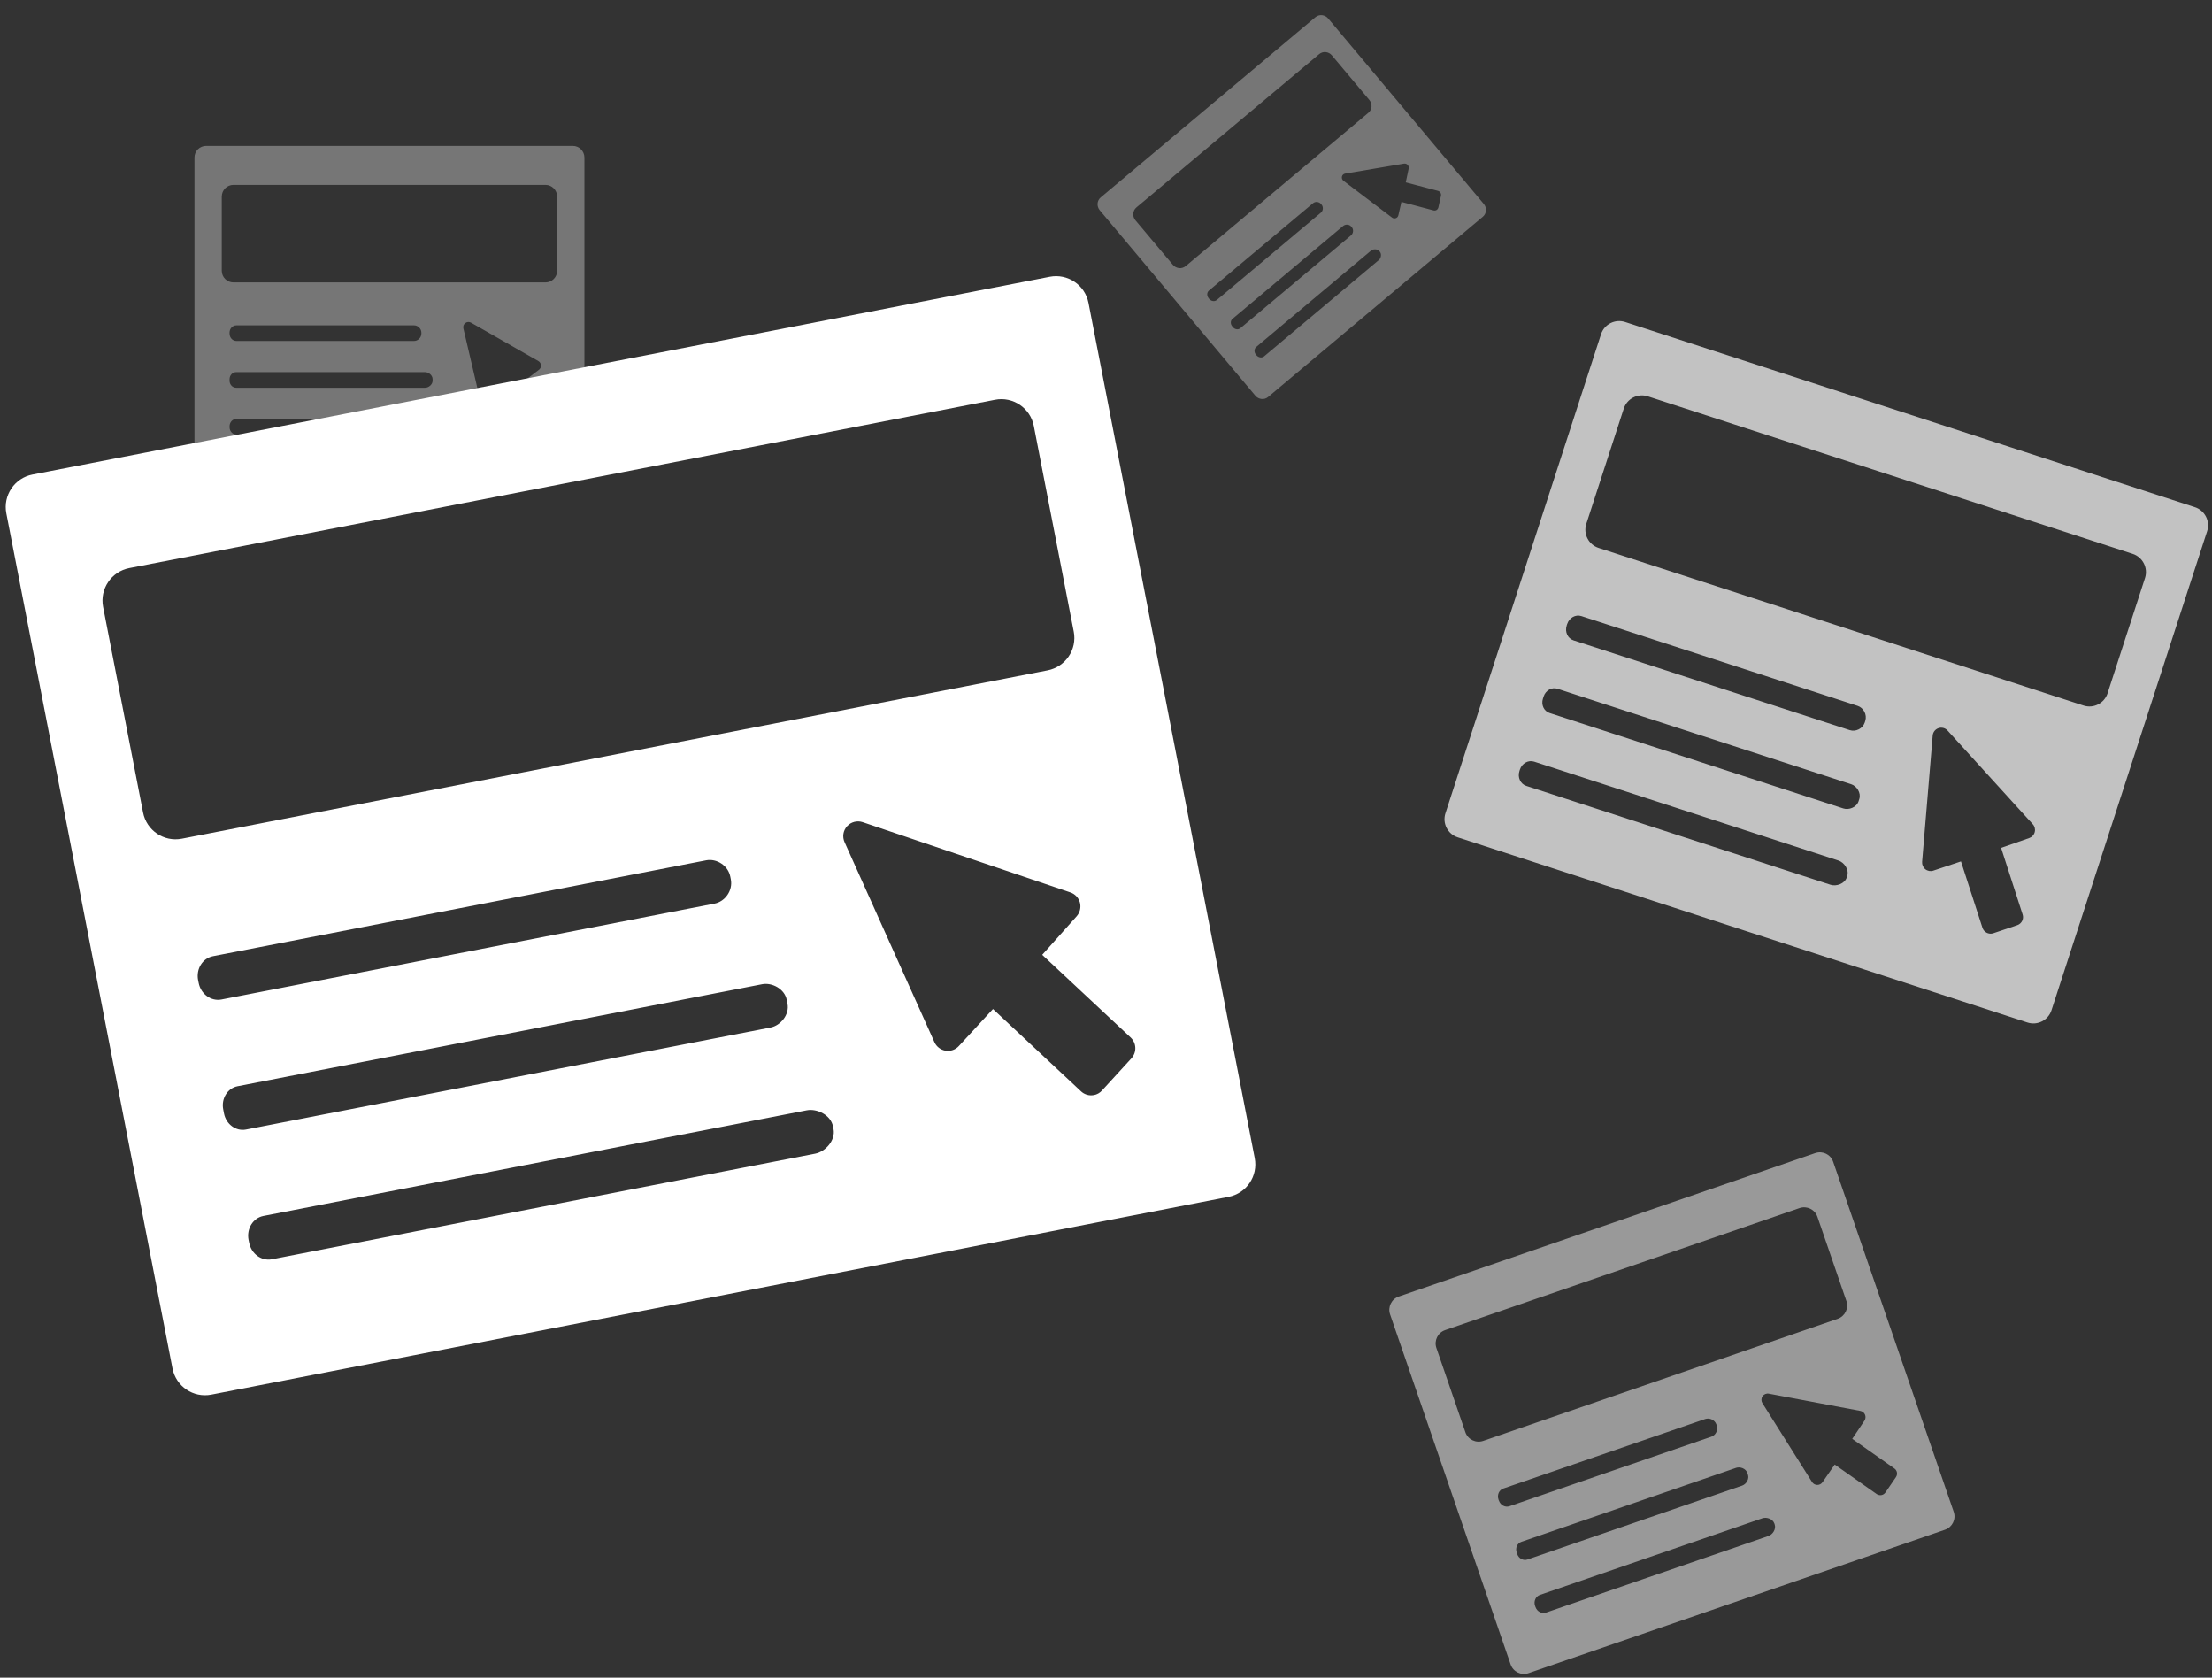 <svg width="91" height="69" viewBox="0 0 91 69" xmlns="http://www.w3.org/2000/svg"><rect x="0" y="0" width="91" height="69" fill="#333333" stroke="none"/><g fill="#FFF" fill-rule="evenodd"><path d="M43.185 11.383l-41.85 8.135C.6 19.66.116 20.375.26 21.113l6.836 35.17c.144.74.858 1.22 1.595 1.077l41.85-8.135c.74-.143 1.22-.857 1.077-1.595L44.78 12.46c-.143-.74-.857-1.22-1.595-1.077zM34.29 46.436c.09.46-.328.93-.754 1.013l-22.353 4.344c-.426.082-.845-.224-.934-.685l-.023-.112c-.09-.46.184-.902.61-.985l22.353-4.345c.426-.083.988.196 1.078.656l.022.112zm-24.517-1.76l21.58-4.196c.413-.08.926.196 1.012.64l.033.168c.086.445-.286.893-.7.973l-21.58 4.196c-.41.08-.816-.216-.903-.662l-.032-.167c-.087-.445.177-.872.59-.952zm-1.6-4.252l-.023-.11c-.09-.462.184-.903.61-.986l20.292-3.945c.428-.083.903.213.992.674l.022.11c.09.462-.24.914-.668.997L9.106 41.11c-.426.08-.845-.225-.934-.686zm38.377 3.1l-1.214 1.327c-.088.098-.205.164-.33.188-.03.006-.062.01-.094.01-.162.007-.32-.052-.438-.162L40.85 41.5l-1.407 1.526c-.138.15-.34.22-.544.188-.202-.033-.373-.164-.457-.35l-3.697-8.226c-.1-.22-.06-.478.104-.657.163-.178.415-.243.643-.166l8.544 2.89c.193.066.34.224.392.42.05.198 0 .408-.135.56l-1.417 1.586 3.638 3.4c.243.23.257.608.034.853zm-2.377-17.548c.144.737-.338 1.452-1.076 1.595L7.48 34.495c-.737.143-1.45-.338-1.594-1.076l-1.645-8.46c-.142-.737.34-1.45 1.077-1.594l35.617-6.923c.738-.143 1.452.34 1.595 1.077l1.643 8.46z"/><path d="M90.295 20.86l-23.44-7.617c-.413-.134-.856.092-.99.505l-6.4 19.7c-.135.412.09.856.504.99l23.438 7.616c.413.134.857-.092.99-.505l6.402-19.7c.134-.413-.092-.857-.505-.99zM75.973 36.09c-.084.257-.426.377-.665.3l-12.52-4.068c-.238-.078-.364-.35-.28-.608l.02-.063c.084-.257.346-.403.585-.326l12.52 4.068c.238.078.444.376.36.635l-.02.062zM64.07 28.327l12.087 3.927c.23.075.414.358.333.607l-.03.094c-.082.25-.396.37-.627.296l-12.086-3.927c-.23-.075-.353-.338-.272-.588l.03-.093c.082-.25.335-.39.566-.316zm.382-2.6l.02-.06c.085-.26.346-.406.585-.328l11.366 3.693c.24.078.396.36.312.618l-.02.064c-.084.258-.377.394-.617.316l-11.365-3.693c-.24-.077-.364-.35-.28-.608zm18.536 12.324l-.985.332c-.072.024-.15.024-.22 0-.017-.004-.034-.01-.05-.02-.084-.042-.147-.116-.176-.204l-.884-2.73-1.14.38c-.11.037-.233.015-.326-.058-.093-.073-.142-.188-.133-.305l.436-5.195c.012-.14.105-.258.237-.303.132-.046.278-.008.372.095l3.508 3.856c.08.088.11.21.08.323-.028.114-.112.206-.223.245l-1.16.405.885 2.74c.06.182-.04.378-.222.44zm3.717-9.538c-.135.413-.578.64-.99.505l-19.95-6.482c-.413-.135-.64-.578-.505-.992l1.54-4.737c.134-.414.578-.64.99-.506l19.95 6.48c.412.136.638.58.504.992l-1.54 4.738z" opacity=".701"/><path d="M74.68 47.424l-17.133 5.9c-.302.103-.463.432-.36.734l4.96 14.4c.103.3.432.462.734.358l17.134-5.9c.302-.104.463-.433.36-.735l-4.96-14.398c-.103-.302-.432-.462-.734-.358zm-1.67 15.28c.064.188-.084.41-.258.47l-9.15 3.15c-.176.06-.37-.043-.435-.232l-.016-.045c-.064-.19.025-.39.2-.45l9.15-3.152c.175-.06.43.024.494.213l.015.045zm-10.424.71l8.835-3.043c.17-.058.402.028.465.21l.023.07c.063.18-.067.39-.236.45l-8.835 3.04c-.17.06-.357-.04-.42-.223l-.023-.07c-.063-.18.023-.376.192-.434zm-.925-1.696l-.015-.046c-.065-.188.024-.39.198-.45l8.308-2.86c.176-.06.393.035.458.224l.016.046c.065.188-.047.398-.222.458l-8.308 2.86c-.174.06-.368-.043-.433-.232zm16.337-.966l-.432.63c-.032.047-.077.082-.13.1-.01.004-.024.007-.037.01-.068.01-.138-.004-.194-.043l-1.726-1.213-.502.726c-.05.072-.13.113-.217.112-.088-.002-.168-.047-.214-.12l-2.043-3.244c-.054-.086-.053-.197.005-.282.058-.085.16-.127.26-.108l3.768.71c.085.017.156.075.19.155.033.08.024.17-.023.243l-.503.75 1.732 1.218c.116.08.145.24.065.356zm-2.038-7.245c.103.302-.058.63-.36.735l-14.58 5.02c-.303.105-.632-.055-.736-.357l-1.192-3.464c-.104-.3.056-.63.358-.734l14.58-5.02c.303-.104.633.056.737.358l1.192 3.463z" opacity=".5"/><path d="M23.562 6H8.482C8.214 6 8 6.215 8 6.48v12.675c0 .266.215.482.48.482h15.082c.266 0 .48-.216.48-.482V6.48c0-.265-.214-.48-.48-.48zm-5.455 11.57c0 .167-.176.302-.33.302H9.722c-.153 0-.278-.135-.278-.3v-.04c0-.167.125-.302.278-.302h8.055c.154 0 .33.135.33.3v.04zm-8.394-2.265h7.776c.148 0 .308.13.308.29v.06c0 .16-.16.292-.31.292H9.714c-.15 0-.27-.13-.27-.29v-.06c0-.162.12-.292.27-.292zm-.27-1.584v-.04c0-.165.126-.3.28-.3h7.312c.154 0 .3.135.3.3v.04c0 .167-.146.302-.3.302H9.722c-.153 0-.278-.135-.278-.3zm13.118 3.667l-.51.38c-.037.027-.082.042-.128.042l-.033-.003c-.057-.01-.108-.04-.142-.087l-1.03-1.42-.59.435c-.06.043-.135.054-.203.03-.067-.026-.118-.084-.134-.154l-.728-3.105c-.02-.083.012-.17.08-.22.07-.052.16-.057.235-.015l2.772 1.58c.06.036.102.1.107.172.004.072-.028.142-.085.185l-.6.456 1.035 1.426c.07.095.048.227-.046.297zm.36-6.253c0 .266-.215.48-.48.48H9.603c-.266 0-.48-.214-.48-.48V8.086c0-.266.214-.482.48-.482H22.44c.265 0 .48.216.48.482v3.048zM54.116.707L45.282 8.12c-.156.13-.173.366-.04.526l6.402 7.628c.134.16.37.184.525.054l8.833-7.413c.156-.13.174-.367.04-.527L54.64.76c-.133-.16-.368-.184-.524-.053zm2.65 9.646c.083.1.047.267-.043.343l-4.718 3.96c-.09.075-.23.055-.315-.045l-.02-.023c-.084-.1-.08-.242.01-.318l4.72-3.96c.09-.076.26-.08.345.02l.02.023zm-6.063 2.762l4.555-3.823c.088-.073.247-.073.328.024l.03.036c.08.097.054.253-.034.327l-4.555 3.82c-.087.074-.223.055-.304-.042l-.03-.036c-.082-.096-.077-.234.01-.307zm-.958-.82l-.02-.026c-.084-.1-.08-.243.01-.318l4.285-3.595c.09-.075.243-.066.327.034l.02.025c.084.1.067.253-.023.328l-4.284 3.595c-.09.075-.23.056-.315-.044zm9.536-4.242l-.107.48c-.008.034-.027.065-.053.088l-.02.015c-.038.023-.084.03-.127.018l-1.32-.35-.127.554c-.013.054-.05.098-.104.116-.052.018-.11.01-.156-.025L55.27 7.436c-.053-.04-.078-.108-.064-.172.015-.065.066-.113.13-.124l2.422-.41c.055-.01.11.008.15.05.04.04.056.098.044.152l-.12.568 1.325.35c.09.024.144.114.124.203zm-2.947-3.94c.134.16.117.395-.04.526l-7.517 6.307c-.156.13-.39.107-.525-.053L46.71 9.06c-.133-.16-.116-.396.04-.527l7.52-6.308c.154-.13.39-.107.524.053l1.54 1.834z" opacity=".329"/></g></svg>